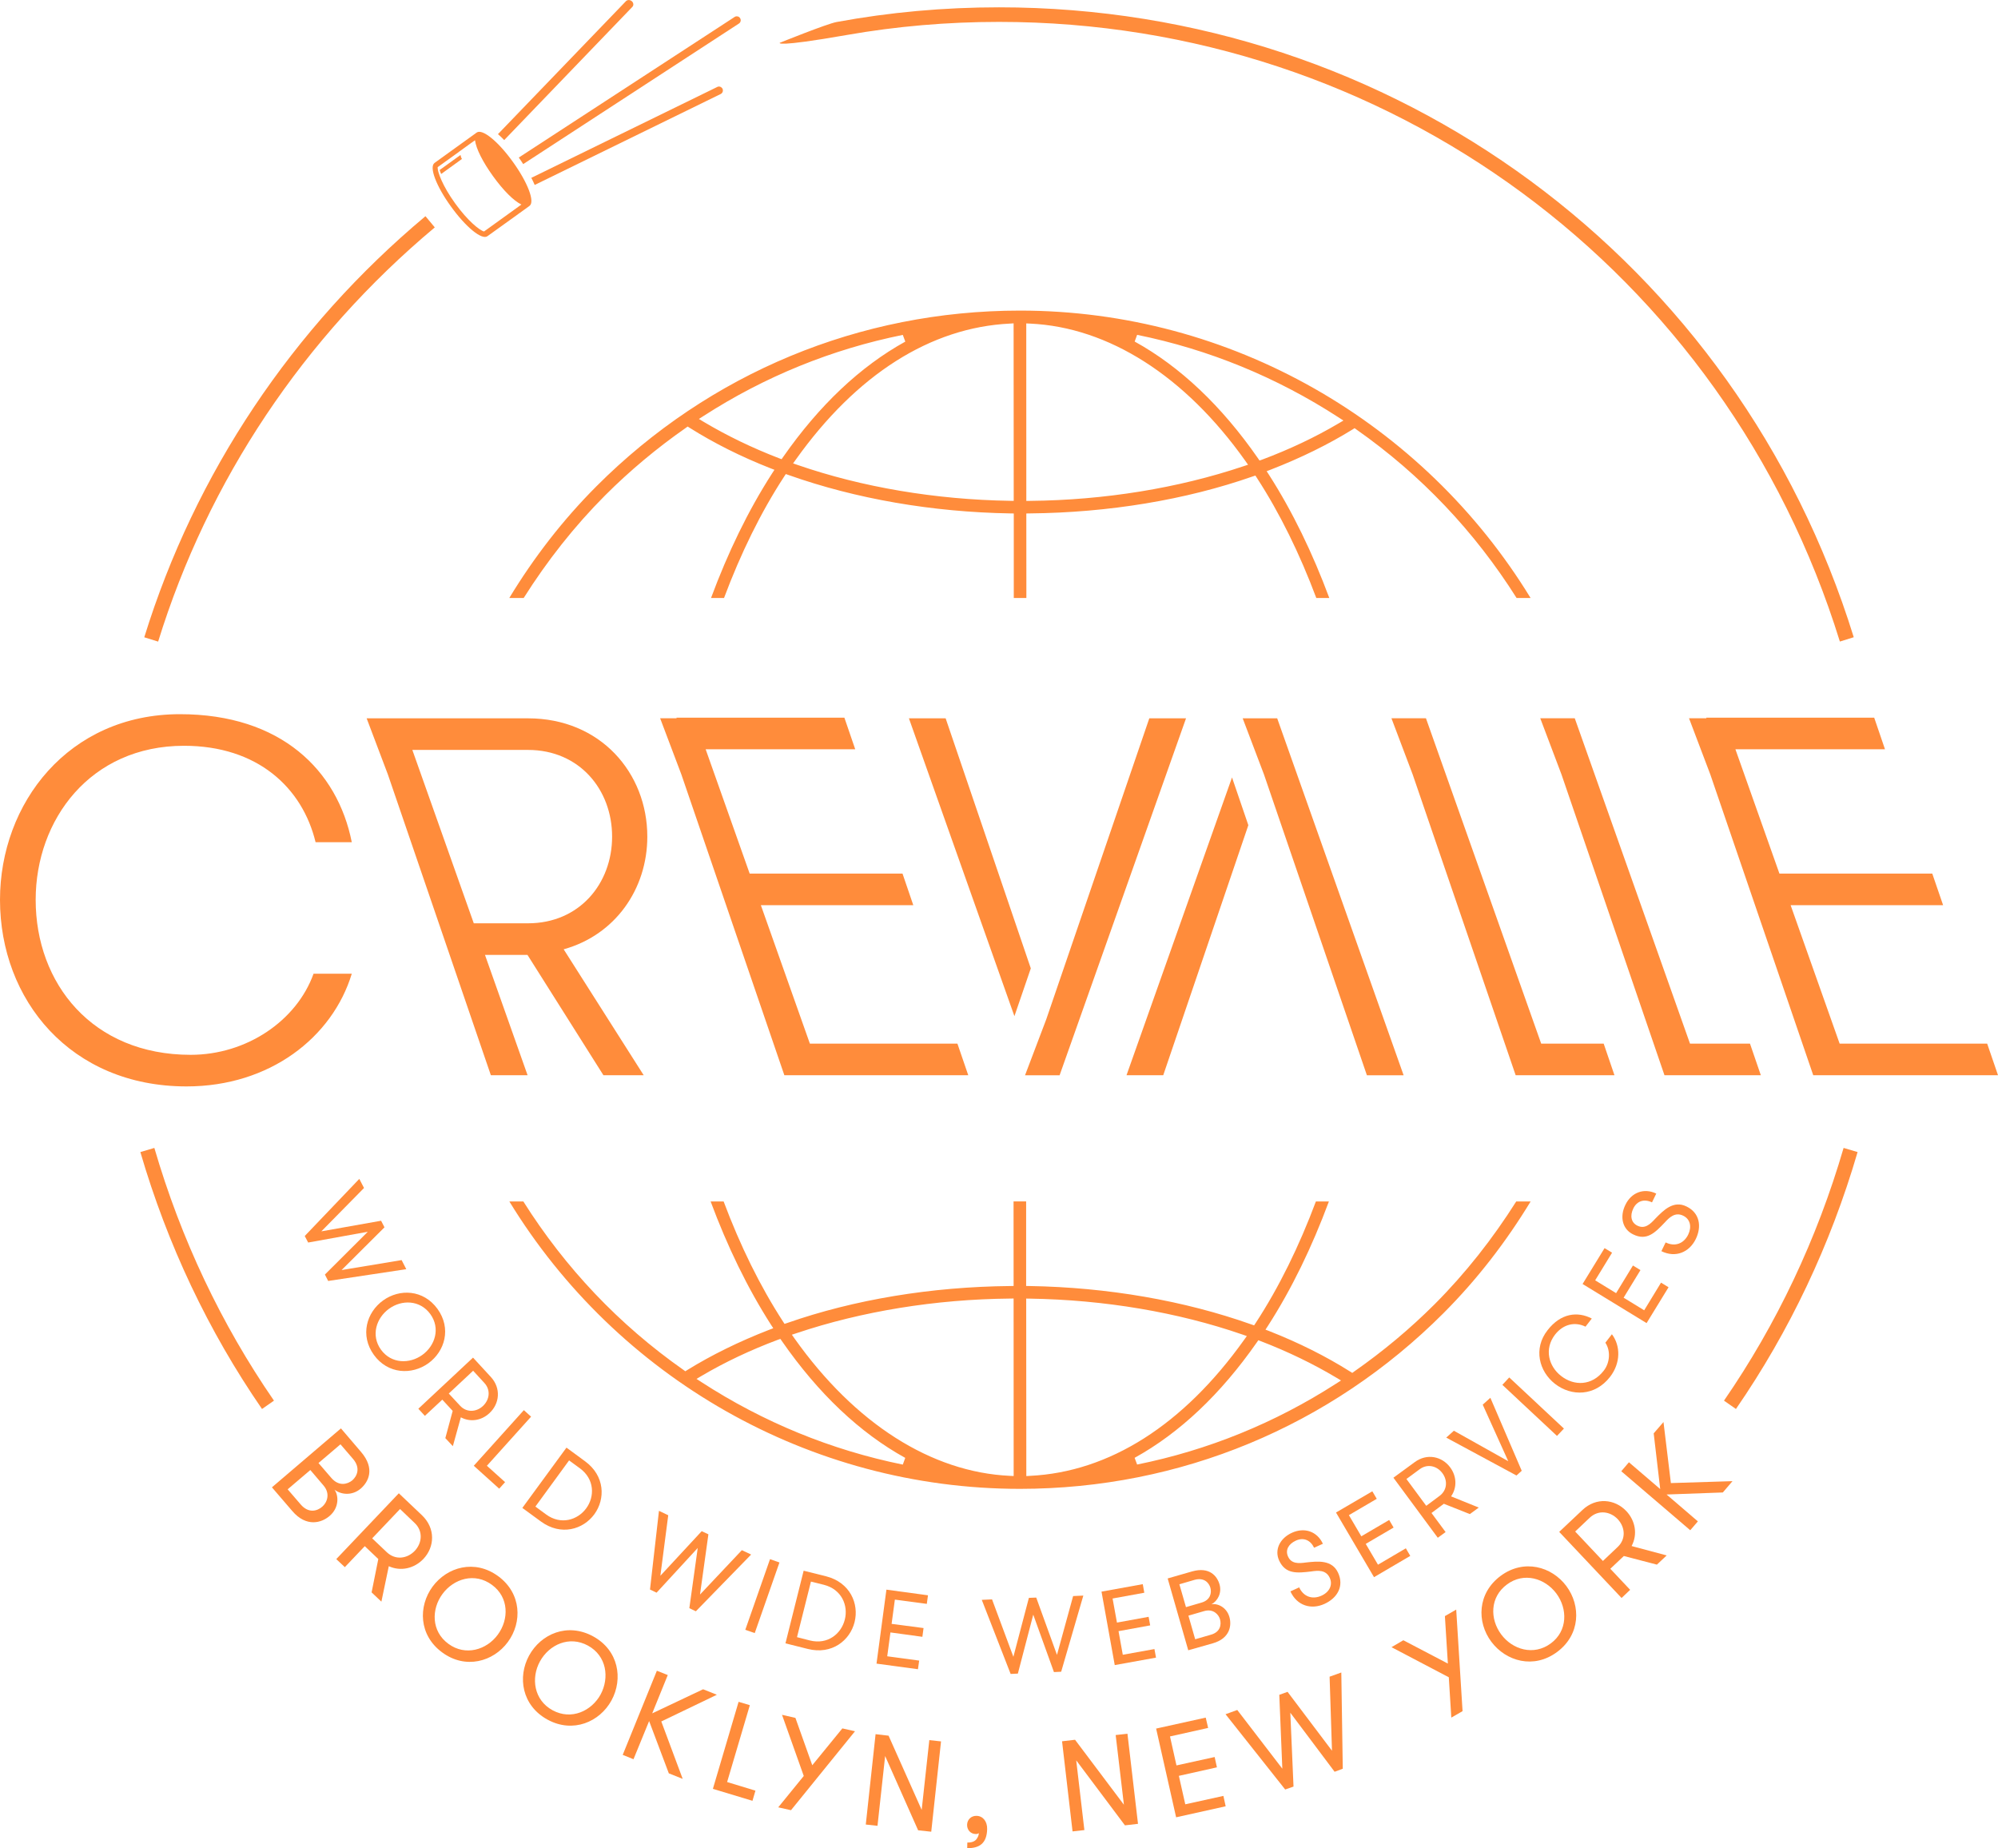 <?xml version="1.0" encoding="UTF-8" standalone="no"?>
<svg
   xmlns:dc="http://purl.org/dc/elements/1.1/"
   xmlns:cc="http://creativecommons.org/ns#"
   xmlns:rdf="http://www.w3.org/1999/02/22-rdf-syntax-ns#"
   xmlns:svg="http://www.w3.org/2000/svg"
   xmlns="http://www.w3.org/2000/svg"
   viewBox="0 0 42.846 39.627"
   height="39.627"
   width="42.846"
   xml:space="preserve"
   version="1.1"
   id="svg2"><defs
     id="defs6"><clipPath
       id="clipPath16"
       clipPathUnits="userSpaceOnUse"><path
         id="path18"
         d="m 0,31.701 34.277,0 L 34.277,0 0,0 0,31.701 Z" /></clipPath></defs><g
     transform="matrix(1.25,0,0,-1.25,0,39.627)"
     id="g10"><g
       id="g12"><g
         clip-path="url(#clipPath16)"
         id="g14"><g
           transform="translate(9.058,15.864)"
           id="g20"><path
             id="path22"
             style="fill:#ff8c3b;fill-opacity:1;fill-rule:nonzero;stroke:none"
             d="M 0,0 -0.93,0 -1.984,2.974 0,2.974 C 0.883,2.974 1.443,2.292 1.443,1.487 1.443,0.682 0.883,0 0,0 M 2.047,1.487 C 2.047,2.58 1.242,3.516 0,3.516 l -2.176,0 -0.12,0 -0.472,0 0.364,-0.962 1.767,-5.16 0.63,0 -0.731,2.064 0.729,0 1.303,-2.064 0.691,0 -1.373,2.16 c 0.883,0.245 1.435,1.032 1.435,1.933" /></g><g
           transform="translate(3.157,18.909)"
           id="g24"><path
             id="path26"
             style="fill:#ff8c3b;fill-opacity:1;fill-rule:nonzero;stroke:none"
             d="m 0,0 c 1.26,0 2.03,-0.717 2.257,-1.654 l 0.621,0 C 2.633,-0.42 1.662,0.542 -0.07,0.542 c -1.915,0 -3.087,-1.531 -3.087,-3.184 0,-1.714 1.207,-3.201 3.201,-3.201 1.426,0 2.501,0.84 2.834,1.933 l -0.656,0 C 1.933,-4.715 1.076,-5.301 0.114,-5.301 c -1.688,0 -2.659,1.225 -2.659,2.659 C -2.545,-1.269 -1.609,0 0,0" /></g><g
           transform="translate(19.717,19.38)"
           id="g28"><path
             id="path30"
             style="fill:#ff8c3b;fill-opacity:1;fill-rule:nonzero;stroke:none"
             d="m 0,0 -1.767,-5.161 -0.365,-0.962 0.593,0 L 0.63,0 0,0 Z" /></g><g
           transform="translate(16.223,19.38)"
           id="g32"><path
             id="path34"
             style="fill:#ff8c3b;fill-opacity:1;fill-rule:nonzero;stroke:none"
             d="M 0,0 -0.63,0 1.18,-5.109 1.461,-4.289 0,0 Z" /></g><g
           transform="translate(13.894,13.8)"
           id="g36"><path
             id="path38"
             style="fill:#ff8c3b;fill-opacity:1;fill-rule:nonzero;stroke:none"
             d="m 0,0 -0.841,2.375 2.615,0 -0.185,0.542 -2.622,0 -0.755,2.132 2.566,0 -0.186,0.542 -2.881,0 0.003,-0.01 -0.283,0 0.364,-0.963 1.767,-5.16 0.03,0 0.6,0 2.525,0 L 2.531,0 0,0 Z" /></g><g
           transform="translate(21.319,19.38)"
           id="g40"><path
             id="path42"
             style="fill:#ff8c3b;fill-opacity:1;fill-rule:nonzero;stroke:none"
             d="m 0,0 0.365,-0.962 1.766,-5.161 0.63,0 L 0.592,0 0,0 Z" /></g><g
           transform="translate(19.326,13.258)"
           id="g44"><path
             id="path46"
             style="fill:#ff8c3b;fill-opacity:1;fill-rule:nonzero;stroke:none"
             d="M 0,0 0.63,0 2.09,4.289 1.81,5.108 0,0 Z" /></g><g
           transform="translate(34.091,13.8)"
           id="g48"><path
             id="path50"
             style="fill:#ff8c3b;fill-opacity:1;fill-rule:nonzero;stroke:none"
             d="m 0,0 -0.015,0 -1.893,0 -0.623,0 -0.841,2.375 0.714,0 1.887,0 0.015,0 -0.186,0.542 -0.015,0 -1.893,0 -0.714,0 -0.755,2.132 0.81,0 1.741,0 0.015,0 -0.185,0.542 -0.016,0 -1.747,0 -1.119,0 0.004,-0.01 -0.284,0 -0.015,0 0.365,-0.963 1.766,-5.16 0.016,0 0.03,0 0.584,0 0.015,0 0.623,0 1.886,0 0.016,0 L 0,0 Z" /></g><g
           transform="translate(28.993,13.8)"
           id="g52"><path
             id="path54"
             style="fill:#ff8c3b;fill-opacity:1;fill-rule:nonzero;stroke:none"
             d="m 0,0 -1.977,5.581 -0.592,0 0.364,-0.963 1.767,-5.16 0.018,0 0.612,0 1.023,0 L 1.029,0 0,0 Z" /></g><g
           transform="translate(26.44,13.8)"
           id="g56"><path
             id="path58"
             style="fill:#ff8c3b;fill-opacity:1;fill-rule:nonzero;stroke:none"
             d="m 0,0 -1.977,5.581 -0.592,0 0.364,-0.963 1.767,-5.16 0.061,0 0.569,0 1.065,0 L 1.072,0 0,0 Z" /></g><g
           transform="translate(12.074,24.569)"
           id="g60"><path
             id="path62"
             style="fill:#ff8c3b;fill-opacity:1;fill-rule:nonzero;stroke:none"
             d="M 0,0 C 1.049,0.675 2.197,1.142 3.414,1.388 L 3.457,1.273 C 2.684,0.846 1.98,0.18 1.362,-0.705 L 1.335,-0.744 1.289,-0.727 C 0.827,-0.549 0.394,-0.339 0.001,-0.105 L -0.084,-0.054 0,0 Z M 5.315,1.586 5.317,-1.459 5.254,-1.458 C 3.976,-1.438 2.715,-1.225 1.61,-0.843 L 1.532,-0.816 1.58,-0.749 C 2.621,0.71 3.891,1.516 5.251,1.582 L 5.315,1.586 Z M 5.596,1.582 C 6.945,1.52 8.256,0.684 9.289,-0.771 L 9.337,-0.839 9.258,-0.865 C 8.139,-1.241 6.873,-1.447 5.596,-1.459 L 5.533,-1.46 5.532,1.585 5.596,1.582 Z M 7.434,1.389 C 8.663,1.139 9.826,0.663 10.89,-0.027 l 0.083,-0.054 -0.086,-0.051 C 10.489,-0.367 10.049,-0.575 9.58,-0.751 L 9.534,-0.767 9.507,-0.728 C 8.884,0.169 8.173,0.843 7.392,1.274 L 7.434,1.389 Z M -3.09,-3.125 c 0.403,0.638 0.87,1.232 1.4,1.763 0.419,0.419 0.883,0.807 1.38,1.154 l 0.033,0.024 0.035,-0.022 C 0.175,-0.469 0.641,-0.702 1.142,-0.899 L 1.212,-0.926 1.171,-0.989 C 0.761,-1.626 0.414,-2.344 0.124,-3.125 l 0.223,0 c 0.287,0.766 0.63,1.468 1.033,2.085 l 0.027,0.041 0.046,-0.016 c 1.155,-0.41 2.47,-0.637 3.804,-0.659 l 0.061,-0.001 0,-1.45 0.216,0 -10e-4,1.45 0.061,0.001 c 1.352,0.013 2.674,0.232 3.823,0.634 l 0.046,0.015 0.026,-0.04 c 0.396,-0.61 0.735,-1.303 1.019,-2.06 l 0.223,0 c -0.287,0.771 -0.63,1.481 -1.034,2.112 l -0.041,0.063 0.071,0.027 c 0.515,0.2 0.987,0.432 1.403,0.689 l 0.035,0.022 0.033,-0.024 c 1.107,-0.777 2.028,-1.751 2.746,-2.889 l 0.24,0 C 12.342,-0.112 9.045,1.805 5.423,1.805 2.677,1.804 0.097,0.733 -1.842,-1.209 -2.422,-1.79 -2.917,-2.433 -3.337,-3.125 l 0.247,0 z" /></g><g
           transform="translate(22.922,7.968)"
           id="g64"><path
             id="path66"
             style="fill:#ff8c3b;fill-opacity:1;fill-rule:nonzero;stroke:none"
             d="m 0,0 c -1.049,-0.675 -2.197,-1.142 -3.414,-1.388 l -0.043,0.115 c 0.773,0.427 1.477,1.093 2.095,1.978 l 0.027,0.039 0.046,-0.017 C -0.827,0.549 -0.394,0.339 -0.001,0.105 L 0.084,0.054 0,0 Z M -5.315,-1.586 -5.317,1.459 -5.254,1.458 C -3.976,1.438 -2.715,1.225 -1.61,0.843 L -1.532,0.816 -1.58,0.749 C -2.621,-0.71 -3.891,-1.516 -5.251,-1.582 l -0.064,-0.004 z m -0.281,0.004 c -1.349,0.062 -2.66,0.898 -3.693,2.353 l -0.048,0.068 0.079,0.026 c 1.119,0.376 2.385,0.582 3.662,0.594 l 0.063,10e-4 0.001,-3.045 -0.064,0.003 z m -1.838,0.193 c -1.229,0.25 -2.392,0.726 -3.456,1.416 l -0.083,0.054 0.086,0.051 c 0.398,0.235 0.838,0.443 1.307,0.619 l 0.046,0.016 0.027,-0.039 c 0.623,-0.897 1.334,-1.571 2.115,-2.002 L -7.434,-1.389 Z M 3.09,3.125 C 2.687,2.487 2.22,1.893 1.69,1.362 1.271,0.943 0.807,0.555 0.31,0.208 L 0.277,0.184 0.242,0.206 c -0.417,0.263 -0.883,0.496 -1.384,0.693 l -0.07,0.027 0.041,0.063 c 0.41,0.637 0.757,1.355 1.047,2.136 l -0.223,0 C -0.634,2.359 -0.977,1.657 -1.38,1.04 L -1.407,0.999 -1.453,1.015 c -1.155,0.41 -2.47,0.637 -3.804,0.659 l -0.061,0.001 0,1.45 -0.216,0 10e-4,-1.45 -0.061,-0.001 C -6.946,1.661 -8.268,1.442 -9.417,1.04 l -0.046,-0.015 -0.026,0.04 c -0.396,0.61 -0.735,1.303 -1.019,2.06 l -0.223,0 c 0.287,-0.771 0.63,-1.481 1.034,-2.112 L -9.656,0.95 -9.727,0.923 c -0.515,-0.2 -0.987,-0.432 -1.403,-0.689 l -0.035,-0.022 -0.033,0.024 c -1.107,0.777 -2.028,1.751 -2.746,2.889 l -0.24,0 c 1.842,-3.013 5.139,-4.93 8.761,-4.93 2.746,10e-4 5.326,1.072 7.265,3.014 0.58,0.581 1.075,1.225 1.495,1.916 l -0.247,0 z" /></g><g
           transform="translate(6.31,10.573)"
           id="g68"><path
             id="path70"
             style="fill:#ff8c3b;fill-opacity:1;fill-rule:nonzero;stroke:none"
             d="m 0,0 -1.023,-0.185 -0.059,0.112 0.936,0.98 L -0.065,0.751 -0.797,0.007 0.228,0.189 0.286,0.076 -0.45,-0.657 0.58,-0.486 0.66,-0.642 -0.68,-0.844 -0.736,-0.734 0,0 Z" /></g><g
           transform="translate(7.245,8.46)"
           id="g72"><path
             id="path74"
             style="fill:#ff8c3b;fill-opacity:1;fill-rule:nonzero;stroke:none"
             d="M 0,0 C 0.219,0.158 0.314,0.456 0.138,0.7 -0.04,0.946 -0.354,0.95 -0.571,0.792 -0.789,0.635 -0.886,0.335 -0.709,0.09 -0.532,-0.154 -0.218,-0.157 0,0 M -0.674,0.934 C -0.391,1.138 0.018,1.124 0.261,0.789 0.502,0.454 0.387,0.062 0.104,-0.143 -0.179,-0.346 -0.59,-0.332 -0.831,0.001 -1.073,0.337 -0.956,0.73 -0.674,0.934" /></g><g
           transform="translate(8.285,7.584)"
           id="g76"><path
             id="path78"
             style="fill:#ff8c3b;fill-opacity:1;fill-rule:nonzero;stroke:none"
             d="M 0,0 C 0.113,0.106 0.138,0.273 0.024,0.396 L -0.168,0.605 -0.586,0.214 -0.394,0.007 C -0.281,-0.117 -0.113,-0.105 0,0 M -0.17,0.83 0.135,0.499 c 0.18,-0.195 0.15,-0.46 -0.022,-0.62 -0.136,-0.129 -0.329,-0.161 -0.492,-0.073 l -0.137,-0.495 -0.129,0.138 0.126,0.467 -0.178,0.193 -0.299,-0.278 -0.112,0.122 0.938,0.877 z" /></g><g
           transform="translate(8.665,6.278)"
           id="g80"><path
             id="path82"
             style="fill:#ff8c3b;fill-opacity:1;fill-rule:nonzero;stroke:none"
             d="M 0,0 -0.101,-0.112 -0.537,0.281 0.322,1.235 0.446,1.123 -0.312,0.281 0,0 Z" /></g><g
           transform="translate(9.763,6.651)"
           id="g84"><path
             id="path86"
             style="fill:#ff8c3b;fill-opacity:1;fill-rule:nonzero;stroke:none"
             d="m 0,0 -0.578,-0.792 0.185,-0.136 c 0.253,-0.185 0.541,-0.094 0.687,0.106 0.147,0.2 0.145,0.5 -0.108,0.686 L 0,0 Z m 0.274,-0.015 c 0.343,-0.251 0.35,-0.648 0.159,-0.909 -0.192,-0.262 -0.572,-0.375 -0.915,-0.125 l -0.32,0.234 0.757,1.034 0.319,-0.234 z" /></g><g
           transform="translate(11.97,5.149)"
           id="g88"><path
             id="path90"
             style="fill:#ff8c3b;fill-opacity:1;fill-rule:nonzero;stroke:none"
             d="m 0,0 -0.706,-0.767 -0.113,0.054 0.154,1.35 L -0.506,0.561 -0.641,-0.477 0.068,0.288 0.183,0.234 0.039,-0.799 0.757,-0.038 0.916,-0.113 -0.032,-1.086 -0.144,-1.033 0,0 Z" /></g><g
           transform="translate(13.21,4.957)"
           id="g92"><path
             id="path94"
             style="fill:#ff8c3b;fill-opacity:1;fill-rule:nonzero;stroke:none"
             d="M 0,0 0.162,-0.057 -0.262,-1.268 -0.424,-1.212 0,0 Z" /></g><g
           transform="translate(13.912,4.572)"
           id="g96"><path
             id="path98"
             style="fill:#ff8c3b;fill-opacity:1;fill-rule:nonzero;stroke:none"
             d="m 0,0 -0.239,-0.953 0.222,-0.057 c 0.307,-0.076 0.538,0.117 0.598,0.358 0.062,0.241 -0.053,0.519 -0.358,0.597 L 0,0 Z M 0.26,0.091 C 0.672,-0.014 0.828,-0.38 0.749,-0.694 0.67,-1.01 0.359,-1.259 -0.054,-1.155 l -0.383,0.096 0.312,1.246 0.385,-0.096 z" /></g><g
           transform="translate(15.352,4.263)"
           id="g100"><path
             id="path102"
             style="fill:#ff8c3b;fill-opacity:1;fill-rule:nonzero;stroke:none"
             d="m 0,0 -0.056,-0.416 0.548,-0.072 -0.02,-0.15 -0.548,0.075 -0.055,-0.409 0.548,-0.074 -0.021,-0.148 -0.711,0.096 0.17,1.269 L 0.568,0.074 0.548,-0.073 0,0 Z" /></g><g
           transform="translate(17.726,4.005)"
           id="g104"><path
             id="path106"
             style="fill:#ff8c3b;fill-opacity:1;fill-rule:nonzero;stroke:none"
             d="m 0,0 -0.264,-1.011 -0.124,-0.006 -0.495,1.271 0.176,0.008 0.366,-0.985 0.266,1.011 L 0.051,0.293 0.407,-0.69 0.684,0.319 0.859,0.327 0.479,-0.979 0.355,-0.985 0,0 Z" /></g><g
           transform="translate(19.087,4.282)"
           id="g108"><path
             id="path110"
             style="fill:#ff8c3b;fill-opacity:1;fill-rule:nonzero;stroke:none"
             d="M 0,0 0.075,-0.413 0.618,-0.314 0.645,-0.461 0.102,-0.56 0.175,-0.965 0.718,-0.867 0.745,-1.014 0.037,-1.142 -0.19,0.118 0.518,0.246 0.544,0.099 0,0 Z" /></g><g
           transform="translate(20.388,3.988)"
           id="g112"><path
             id="path114"
             style="fill:#ff8c3b;fill-opacity:1;fill-rule:nonzero;stroke:none"
             d="m 0,0 0.116,-0.405 0.27,0.078 c 0.161,0.046 0.182,0.17 0.156,0.264 C 0.519,0.02 0.426,0.122 0.273,0.079 L 0,0 Z M 0.222,0.223 C 0.382,0.268 0.4,0.396 0.377,0.478 0.354,0.562 0.27,0.66 0.105,0.614 l -0.26,-0.076 0.113,-0.392 0.264,0.077 z m -0.578,0.415 0.42,0.121 C 0.362,0.843 0.494,0.677 0.534,0.535 0.576,0.386 0.5,0.25 0.394,0.194 0.49,0.216 0.654,0.151 0.703,-0.023 0.744,-0.164 0.717,-0.389 0.42,-0.474 l -0.423,-0.12 -0.353,1.232 z" /></g><g
           transform="translate(22.288,4.473)"
           id="g116"><path
             id="path118"
             style="fill:#ff8c3b;fill-opacity:1;fill-rule:nonzero;stroke:none"
             d="M 0,0 C 0.074,-0.16 0.226,-0.214 0.384,-0.142 0.519,-0.08 0.58,0.042 0.525,0.163 0.459,0.305 0.321,0.29 0.206,0.273 c -0.24,-0.029 -0.44,-0.049 -0.549,0.186 -0.085,0.185 0.011,0.383 0.22,0.478 0.212,0.096 0.43,0.026 0.53,-0.189 L 0.256,0.68 C 0.193,0.812 0.074,0.862 -0.057,0.802 -0.185,0.743 -0.241,0.638 -0.191,0.529 -0.134,0.402 -0.01,0.409 0.117,0.427 0.324,0.45 0.564,0.475 0.668,0.25 0.773,0.021 0.656,-0.182 0.435,-0.283 0.209,-0.387 -0.037,-0.317 -0.15,-0.069 L 0,0 Z" /></g><g
           transform="translate(23.141,5.712)"
           id="g120"><path
             id="path122"
             style="fill:#ff8c3b;fill-opacity:1;fill-rule:nonzero;stroke:none"
             d="m 0,0 0.213,-0.363 0.478,0.28 0.076,-0.13 -0.478,-0.28 0.21,-0.357 0.478,0.281 0.076,-0.13 L 0.431,-1.064 -0.221,0.045 0.402,0.409 0.478,0.28 0,0 Z" /></g><g
           transform="translate(24.745,6.432)"
           id="g124"><path
             id="path126"
             style="fill:#ff8c3b;fill-opacity:1;fill-rule:nonzero;stroke:none"
             d="m 0,0 c -0.091,0.124 -0.255,0.167 -0.389,0.068 l -0.228,-0.168 0.34,-0.46 0.227,0.169 C 0.084,-0.292 0.093,-0.125 0,0 m -0.84,-0.078 0.362,0.265 c 0.214,0.16 0.473,0.1 0.612,-0.088 0.111,-0.15 0.121,-0.346 0.015,-0.497 L 0.624,-0.59 0.471,-0.702 0.025,-0.525 -0.187,-0.683 0.055,-1.01 -0.079,-1.108 -0.84,-0.078 Z" /></g><g
           transform="translate(26.106,6.473)"
           id="g128"><path
             id="path130"
             style="fill:#ff8c3b;fill-opacity:1;fill-rule:nonzero;stroke:none"
             d="m 0,0 -0.09,-0.081 -1.205,0.65 0.131,0.118 0.933,-0.523 -0.438,0.97 0.131,0.118 L 0,0 Z" /></g><g
           transform="translate(25.774,7.947)"
           id="g132"><path
             id="path134"
             style="fill:#ff8c3b;fill-opacity:1;fill-rule:nonzero;stroke:none"
             d="M 0,0 0.118,0.127 1.056,-0.75 0.937,-0.876 0,0 Z" /></g><g
           transform="translate(27.653,8.815)"
           id="g136"><path
             id="path138"
             style="fill:#ff8c3b;fill-opacity:1;fill-rule:nonzero;stroke:none"
             d="m 0,0 c 0.149,-0.197 0.154,-0.493 -0.033,-0.733 -0.258,-0.331 -0.66,-0.337 -0.943,-0.118 -0.275,0.214 -0.375,0.606 -0.128,0.92 0.227,0.294 0.518,0.327 0.759,0.2 L -0.453,0.13 c -0.171,0.085 -0.375,0.052 -0.522,-0.136 -0.192,-0.249 -0.108,-0.546 0.104,-0.71 0.223,-0.174 0.528,-0.171 0.731,0.091 0.108,0.138 0.12,0.342 0.028,0.48 L 0,0 Z" /></g><g
           transform="translate(27.366,9.74)"
           id="g140"><path
             id="path142"
             style="fill:#ff8c3b;fill-opacity:1;fill-rule:nonzero;stroke:none"
             d="M 0,0 0.359,-0.22 0.648,0.254 0.777,0.175 0.488,-0.298 0.841,-0.514 1.13,-0.04 1.259,-0.119 0.882,-0.734 -0.216,-0.063 0.161,0.552 0.29,0.474 0,0 Z" /></g><g
           transform="translate(28.575,10.39)"
           id="g144"><path
             id="path146"
             style="fill:#ff8c3b;fill-opacity:1;fill-rule:nonzero;stroke:none"
             d="M 0,0 C 0.158,-0.078 0.31,-0.023 0.387,0.134 0.451,0.267 0.423,0.399 0.302,0.458 0.162,0.526 0.063,0.428 -0.015,0.342 -0.183,0.166 -0.323,0.022 -0.558,0.138 -0.741,0.226 -0.792,0.439 -0.69,0.646 c 0.101,0.21 0.316,0.294 0.529,0.192 L -0.234,0.687 c -0.133,0.064 -0.257,0.026 -0.32,-0.103 -0.062,-0.127 -0.038,-0.245 0.07,-0.297 0.125,-0.061 0.217,0.023 0.303,0.117 0.146,0.15 0.316,0.323 0.54,0.212 C 0.584,0.507 0.623,0.274 0.516,0.056 0.407,-0.166 0.173,-0.271 -0.073,-0.15 L 0,0 Z" /></g><g
           transform="translate(5.683,6.352)"
           id="g148"><path
             id="path150"
             style="fill:#ff8c3b;fill-opacity:1;fill-rule:nonzero;stroke:none"
             d="m 0,0 c 0.131,-0.154 0.281,-0.109 0.361,-0.043 0.08,0.07 0.147,0.211 0.012,0.368 L 0.158,0.575 -0.219,0.254 0,0 Z m -0.359,0.134 -0.389,-0.331 0.223,-0.259 c 0.132,-0.155 0.281,-0.117 0.369,-0.04 0.08,0.067 0.148,0.221 0.021,0.367 L -0.359,0.134 Z M 0.166,0.848 0.512,0.443 C 0.756,0.157 0.639,-0.07 0.504,-0.186 0.359,-0.309 0.17,-0.292 0.055,-0.203 0.127,-0.3 0.139,-0.512 -0.029,-0.654 c -0.135,-0.117 -0.397,-0.2 -0.641,0.086 l -0.348,0.405 1.184,1.011 z" /></g><g
           transform="translate(7.115,5.099)"
           id="g152"><path
             id="path154"
             style="fill:#ff8c3b;fill-opacity:1;fill-rule:nonzero;stroke:none"
             d="M 0,0 C 0.129,0.137 0.145,0.341 -0.002,0.479 L -0.252,0.718 -0.73,0.215 -0.479,-0.023 C -0.332,-0.162 -0.131,-0.136 0,0 M -0.273,0.988 0.123,0.612 C 0.359,0.388 0.344,0.067 0.148,-0.139 -0.01,-0.303 -0.24,-0.356 -0.445,-0.263 l -0.127,-0.608 -0.168,0.159 0.115,0.572 -0.232,0.221 -0.342,-0.36 -0.147,0.138 1.073,1.129 z" /></g><g
           transform="translate(8.54,3.662)"
           id="g156"><path
             id="path158"
             style="fill:#ff8c3b;fill-opacity:1;fill-rule:nonzero;stroke:none"
             d="M 0,0 C 0.193,0.262 0.193,0.64 -0.1,0.854 -0.395,1.072 -0.756,0.96 -0.949,0.698 -1.141,0.437 -1.143,0.059 -0.848,-0.157 -0.555,-0.373 -0.191,-0.261 0,0 m -1.119,0.824 c 0.25,0.338 0.724,0.474 1.127,0.178 0.4,-0.295 0.414,-0.79 0.164,-1.129 -0.248,-0.337 -0.727,-0.473 -1.127,-0.177 -0.402,0.295 -0.412,0.79 -0.164,1.128" /></g><g
           transform="translate(10.304,2.636)"
           id="g160"><path
             id="path162"
             style="fill:#ff8c3b;fill-opacity:1;fill-rule:nonzero;stroke:none"
             d="M 0,0 C 0.154,0.288 0.104,0.662 -0.217,0.838 -0.539,1.014 -0.883,0.854 -1.041,0.567 -1.197,0.282 -1.146,-0.096 -0.824,-0.271 -0.502,-0.446 -0.156,-0.284 0,0 m -1.227,0.668 c 0.204,0.371 0.657,0.569 1.098,0.329 0.438,-0.239 0.518,-0.728 0.315,-1.1 -0.202,-0.368 -0.659,-0.567 -1.096,-0.329 -0.442,0.241 -0.518,0.731 -0.317,1.1" /></g><g
           transform="translate(11.136,2.18)"
           id="g164"><path
             id="path166"
             style="fill:#ff8c3b;fill-opacity:1;fill-rule:nonzero;stroke:none"
             d="M 0,0 -0.268,-0.655 -0.453,-0.58 0.133,0.863 0.32,0.789 0.053,0.132 0.926,0.545 1.162,0.451 0.209,-0.007 0.576,-0.992 0.338,-0.897 0,0 Z" /></g><g
           transform="translate(12.96,0.986)"
           id="g168"><path
             id="path170"
             style="fill:#ff8c3b;fill-opacity:1;fill-rule:nonzero;stroke:none"
             d="M 0,0 -0.051,-0.174 -0.73,0.031 -0.289,1.524 -0.096,1.466 -0.486,0.148 0,0 Z" /></g><g
           transform="translate(13.57,0.651)"
           id="g172"><path
             id="path174"
             style="fill:#ff8c3b;fill-opacity:1;fill-rule:nonzero;stroke:none"
             d="M 0,0 -0.219,0.049 0.219,0.587 -0.154,1.636 0.076,1.583 0.365,0.771 0.881,1.403 1.098,1.354 0,0 Z" /></g><g
           transform="translate(15.812,0.656)"
           id="g176"><path
             id="path178"
             style="fill:#ff8c3b;fill-opacity:1;fill-rule:nonzero;stroke:none"
             d="M 0,0 0.131,1.197 0.332,1.175 0.164,-0.374 -0.061,-0.35 -0.627,0.924 -0.758,-0.273 -0.959,-0.251 -0.791,1.299 -0.568,1.273 0,0 Z" /></g><g
           transform="translate(16.753,0.554)"
           id="g180"><path
             id="path182"
             style="fill:#ff8c3b;fill-opacity:1;fill-rule:nonzero;stroke:none"
             d="M 0,0 C 0.111,-0.002 0.186,-0.098 0.182,-0.229 0.176,-0.474 0.047,-0.557 -0.16,-0.554 l 0.002,0.096 c 0.08,-0.002 0.135,0.023 0.162,0.065 0.025,0.035 0.035,0.068 0.035,0.097 -0.01,-0.009 -0.031,-0.017 -0.051,-0.016 -0.093,0.001 -0.152,0.074 -0.15,0.159 C -0.16,-0.066 -0.092,0.003 0,0" /></g><g
           transform="translate(19.281,0.745)"
           id="g184"><path
             id="path186"
             style="fill:#ff8c3b;fill-opacity:1;fill-rule:nonzero;stroke:none"
             d="m 0,0 -0.141,1.195 0.202,0.023 0.181,-1.546 -0.224,-0.026 -0.836,1.115 0.14,-1.196 -0.203,-0.023 -0.18,1.546 0.223,0.026 L 0,0 Z" /></g><g
           transform="translate(20.072,1.916)"
           id="g188"><path
             id="path190"
             style="fill:#ff8c3b;fill-opacity:1;fill-rule:nonzero;stroke:none"
             d="M 0,0 0.111,-0.497 0.766,-0.353 0.805,-0.53 0.152,-0.676 0.262,-1.164 0.916,-1.02 0.955,-1.198 0.105,-1.387 -0.238,0.135 0.613,0.323 0.654,0.146 0,0 Z" /></g><g
           transform="translate(22.136,2.323)"
           id="g192"><path
             id="path194"
             style="fill:#ff8c3b;fill-opacity:1;fill-rule:nonzero;stroke:none"
             d="m 0,0 0.055,-1.267 -0.143,-0.05 -1.023,1.291 0.201,0.073 0.773,-1.007 -0.052,1.267 0.142,0.051 0.762,-1.01 L 0.674,0.618 0.875,0.69 0.9,-0.961 0.76,-1.013 0,0 Z" /></g><g
           transform="translate(25.091,2.35)"
           id="g196"><path
             id="path198"
             style="fill:#ff8c3b;fill-opacity:1;fill-rule:nonzero;stroke:none"
             d="m 0,0 -0.193,-0.111 -0.043,0.692 -0.983,0.516 0.203,0.119 0.764,-0.4 L -0.303,1.63 -0.109,1.742 0,0 Z" /></g><g
           transform="translate(26.701,4.367)"
           id="g200"><path
             id="path202"
             style="fill:#ff8c3b;fill-opacity:1;fill-rule:nonzero;stroke:none"
             d="m 0,0 c -0.195,0.262 -0.557,0.373 -0.848,0.156 -0.295,-0.217 -0.295,-0.594 -0.099,-0.857 0.193,-0.26 0.556,-0.372 0.851,-0.154 C 0.195,-0.64 0.193,-0.261 0,0 m -1.117,-0.826 c -0.252,0.338 -0.24,0.831 0.16,1.129 0.398,0.295 0.877,0.163 1.129,-0.176 0.25,-0.337 0.24,-0.833 -0.16,-1.129 -0.401,-0.298 -0.877,-0.161 -1.129,0.176" /></g><g
           transform="translate(27.753,5.643)"
           id="g204"><path
             id="path206"
             style="fill:#ff8c3b;fill-opacity:1;fill-rule:nonzero;stroke:none"
             d="m 0,0 c -0.129,0.135 -0.332,0.164 -0.48,0.025 l -0.25,-0.237 0.476,-0.505 0.25,0.237 C 0.145,-0.342 0.129,-0.139 0,0 m -1.004,-0.218 0.399,0.376 c 0.236,0.223 0.556,0.188 0.753,-0.02 0.155,-0.165 0.196,-0.4 0.09,-0.599 L 0.84,-0.622 0.672,-0.78 l -0.567,0.148 -0.232,-0.219 0.34,-0.361 -0.147,-0.14 -1.07,1.134 z" /></g><g
           transform="translate(28.591,6.066)"
           id="g208"><path
             id="path210"
             style="fill:#ff8c3b;fill-opacity:1;fill-rule:nonzero;stroke:none"
             d="M 0,0 0.537,-0.461 0.406,-0.613 -0.777,0.399 -0.646,0.553 -0.109,0.093 -0.221,1.049 -0.053,1.243 0.074,0.196 1.131,0.229 0.965,0.035 0,0 Z" /></g><g
           transform="translate(29.781,7.533)"
           id="g212"><path
             id="path214"
             style="fill:#ff8c3b;fill-opacity:1;fill-rule:nonzero;stroke:none"
             d="M 0,0 -0.205,0.143 C 0.7,1.456 1.391,2.915 1.847,4.478 L 2.087,4.407 C 1.623,2.819 0.921,1.336 0,0" /></g><g
           transform="translate(4.495,7.533)"
           id="g216"><path
             id="path218"
             style="fill:#ff8c3b;fill-opacity:1;fill-rule:nonzero;stroke:none"
             d="m 0,0 c -0.921,1.336 -1.623,2.819 -2.087,4.407 l 0.24,0.071 C -1.391,2.915 -0.7,1.456 0.205,0.143 L 0,0 Z" /></g><g
           transform="translate(2.713,20.696)"
           id="g220"><path
             id="path222"
             style="fill:#ff8c3b;fill-opacity:1;fill-rule:nonzero;stroke:none"
             d="M 0,0 -0.238,0.074 C 0.632,2.886 2.3,5.384 4.586,7.297 L 4.746,7.105 C 2.497,5.223 0.856,2.766 0,0" /></g><g
           transform="translate(31.564,20.697)"
           id="g224"><path
             id="path226"
             style="fill:#ff8c3b;fill-opacity:1;fill-rule:nonzero;stroke:none"
             d="m 0,0 c -1.969,6.357 -7.766,10.629 -14.426,10.629 -0.886,0 -1.758,-0.075 -2.613,-0.225 -1.234,-0.216 -1.148,-0.134 -1.148,-0.134 0,0 0.807,0.326 0.975,0.357 0.911,0.168 1.841,0.252 2.786,0.252 6.771,0 12.663,-4.342 14.664,-10.805 L 0,0 Z" /></g><g
           transform="translate(7.9,29.043)"
           id="g228"><path
             id="path230"
             style="fill:#ff8c3b;fill-opacity:1;fill-rule:nonzero;stroke:none"
             d="m 0,0 c 0.004,-0.022 0.013,-0.052 0.025,-0.068 l -0.357,-0.258 c -0.01,0.03 -0.021,0.047 -0.025,0.069 L 0,0 Z" /></g><g
           transform="translate(12.364,30.089)"
           id="g232"><path
             id="path234"
             style="fill:#ff8c3b;fill-opacity:1;fill-rule:nonzero;stroke:none"
             d="M 0,0 C 0.033,0.016 0.047,0.057 0.031,0.09 0.016,0.12 -0.018,0.135 -0.05,0.125 -0.053,0.124 -0.056,0.123 -0.059,0.121 l -3.19,-1.559 c 0.021,-0.04 0.041,-0.081 0.058,-0.122 L 0,0 Z" /></g><g
           transform="translate(12.677,31.298)"
           id="g236"><path
             id="path238"
             style="fill:#ff8c3b;fill-opacity:1;fill-rule:nonzero;stroke:none"
             d="M 0,0 C 0.031,0.02 0.04,0.062 0.019,0.093 0.001,0.122 -0.035,0.131 -0.065,0.118 -0.068,0.116 -0.071,0.115 -0.074,0.113 l -3.703,-2.412 c 0.02,-0.027 0.047,-0.067 0.076,-0.112 L 0,0 Z" /></g><g
           transform="translate(10.738,31.681)"
           id="g240"><path
             id="path242"
             style="fill:#ff8c3b;fill-opacity:1;fill-rule:nonzero;stroke:none"
             d="m 0,0 -2.195,-2.28 c 0.037,-0.032 0.073,-0.067 0.107,-0.102 l 2.198,2.284 c 0.026,0.026 0.022,0.07 -0.008,0.097 C 0.074,0.024 0.034,0.026 0.008,0.007 0.005,0.005 0.003,0.003 0,0" /></g><g
           transform="translate(8.083,29.249)"
           id="g244"><path
             id="path246"
             style="fill:#ff8c3b;fill-opacity:1;fill-rule:nonzero;stroke:none"
             d="M 0,0 0,0 0.066,0.047 C 0.085,-0.099 0.199,-0.325 0.375,-0.569 0.55,-0.812 0.729,-0.992 0.862,-1.056 L 0.221,-1.518 c -0.076,0.019 -0.279,0.181 -0.495,0.481 -0.217,0.3 -0.306,0.544 -0.301,0.622 l 0.363,0.261 0,0.001 L 0,0 Z m -0.347,-1.089 c 0.251,-0.349 0.529,-0.581 0.626,-0.51 l 0.487,0.35 c 0.025,0.018 0.049,0.036 0.049,0.036 l 0.016,0.011 0.154,0.111 0.016,0.012 C 1.099,-1.009 0.967,-0.672 0.715,-0.323 0.464,0.026 0.192,0.249 0.095,0.179 L -0.084,0.05 C -0.092,0.044 -0.116,0.027 -0.141,0.009 l -0.487,-0.351 c -0.097,-0.07 0.029,-0.399 0.281,-0.747" /></g></g></g></g></svg>